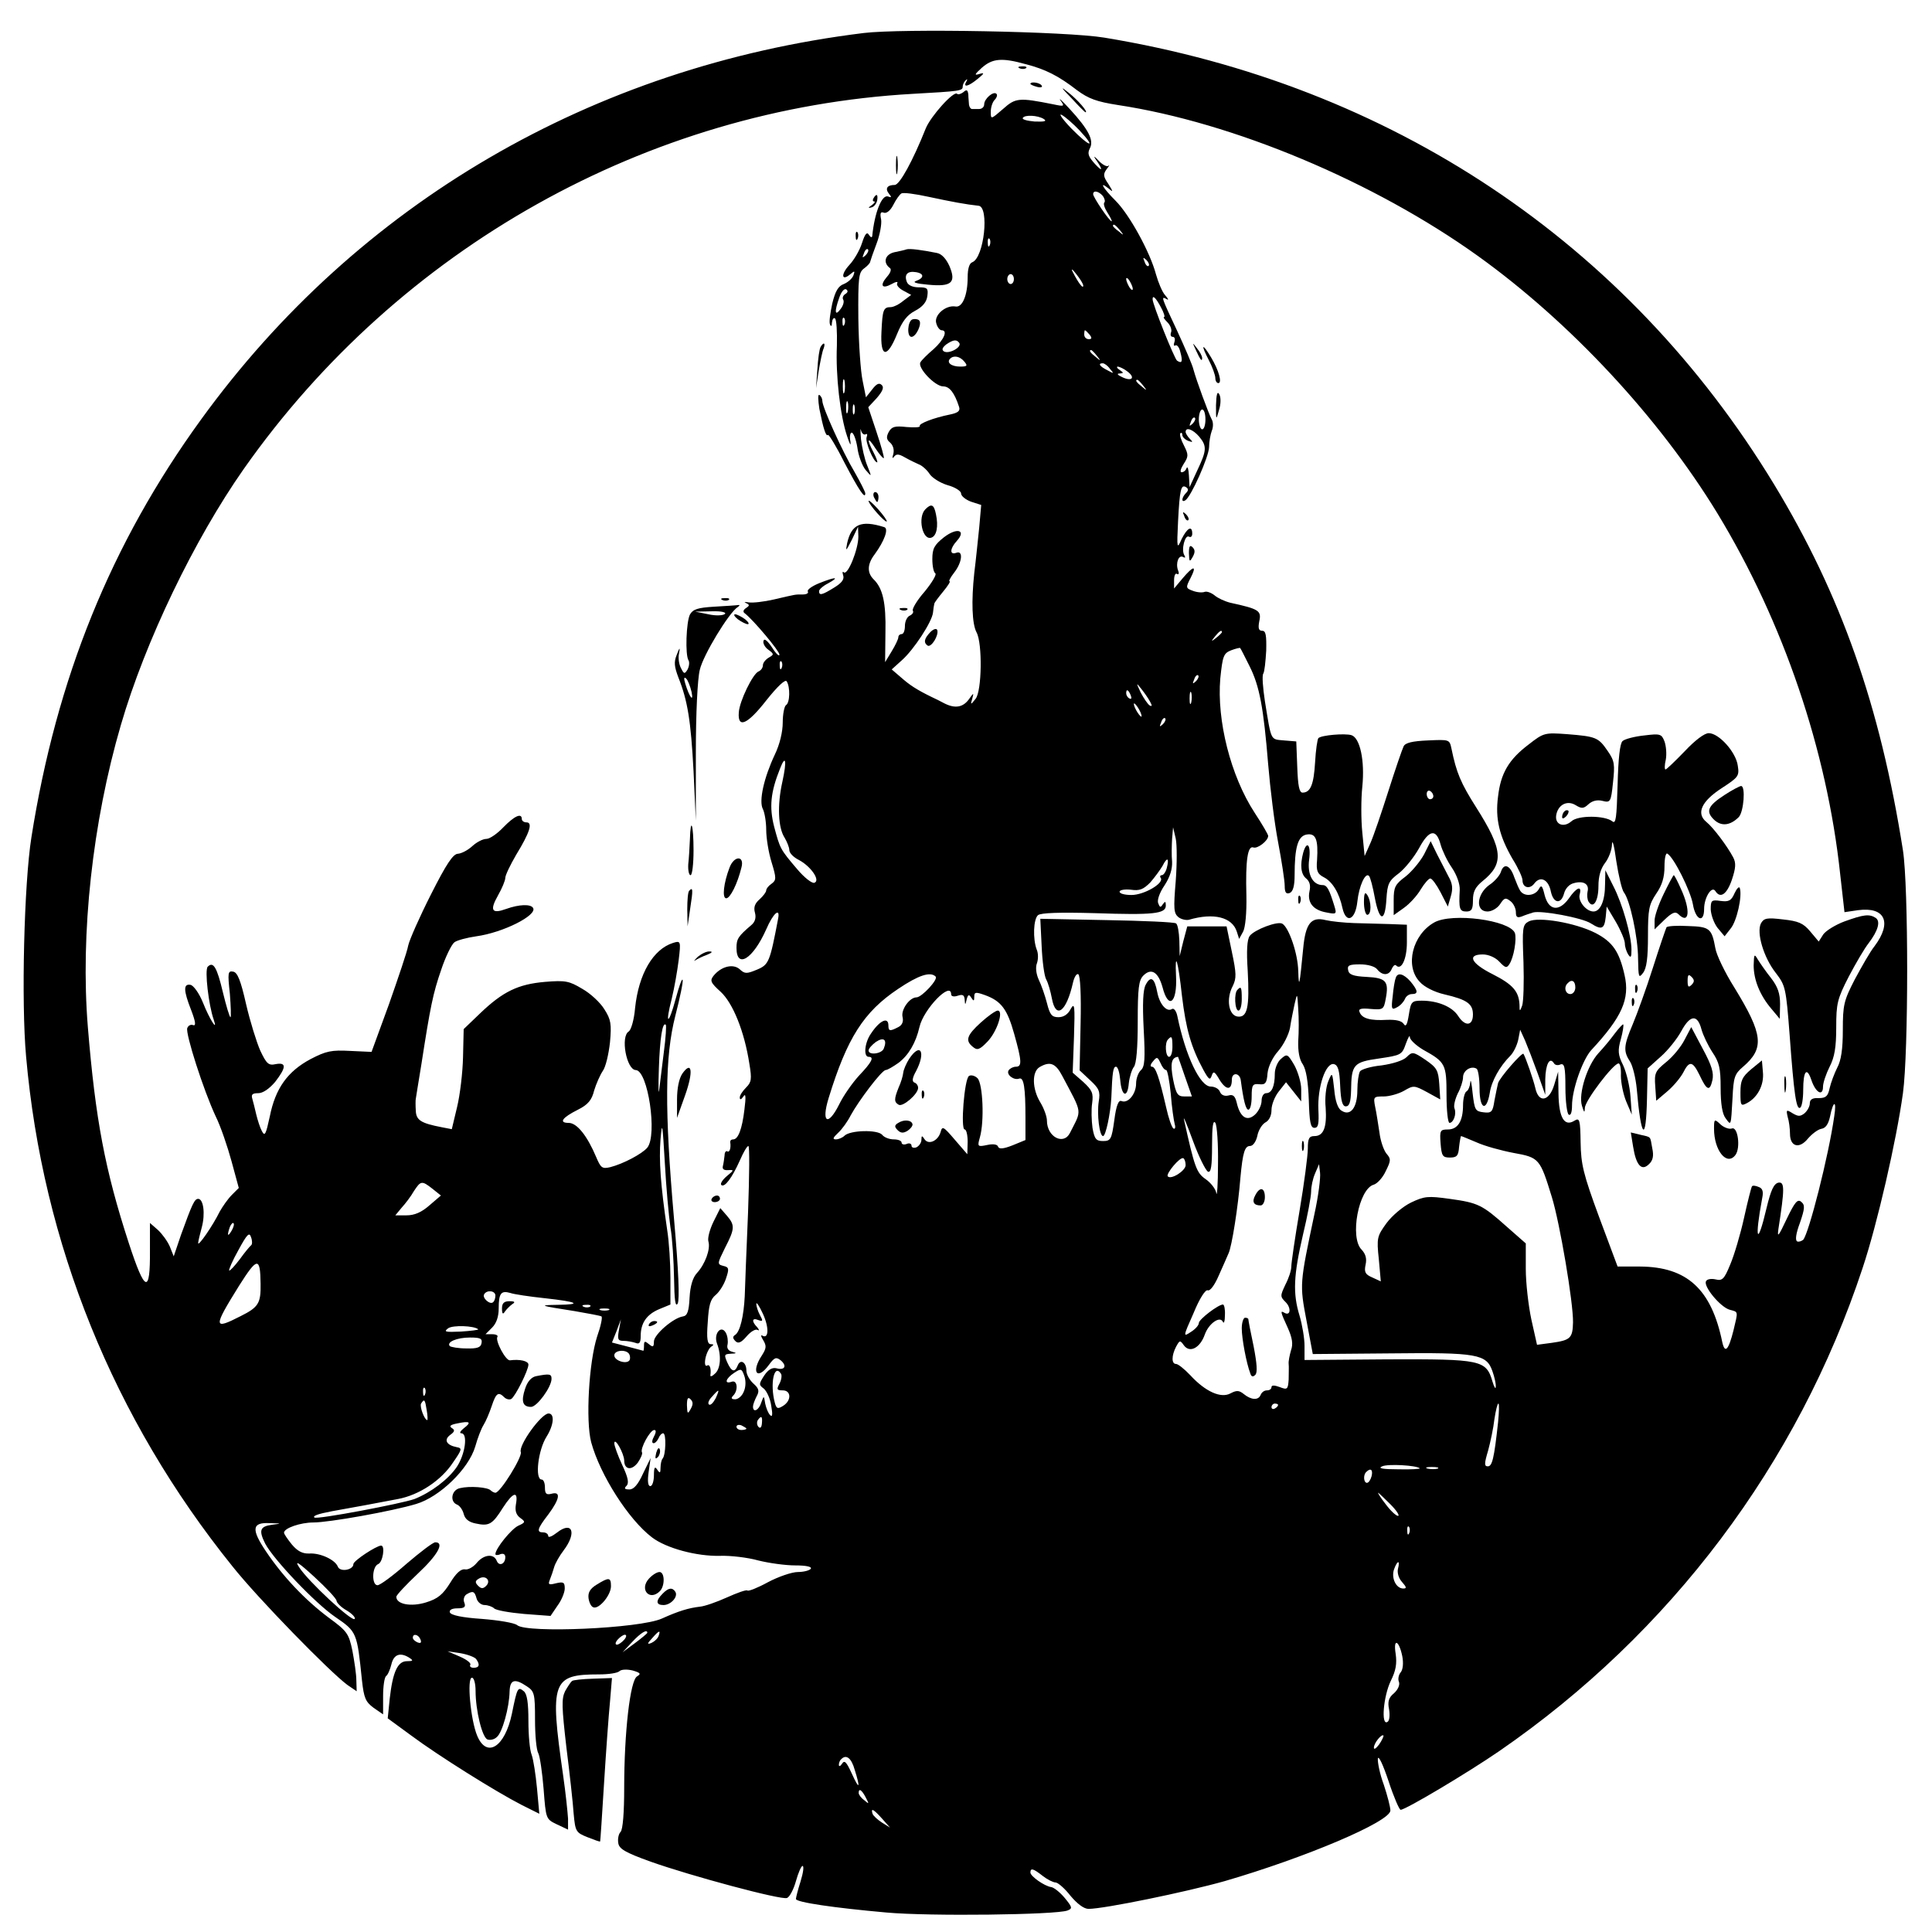 <?xml version="1.0" standalone="no"?>
<!DOCTYPE svg PUBLIC "-//W3C//DTD SVG 20010904//EN"
 "http://www.w3.org/TR/2001/REC-SVG-20010904/DTD/svg10.dtd">
<svg version="1.0" xmlns="http://www.w3.org/2000/svg"
 width="585pt" height="585pt" viewBox="0 0 585 585"
 preserveAspectRatio="xMidYMid meet">
<g transform="translate(0,585) scale(0.1,-0.1)"
fill="#000000" stroke="none">
<path d="M2615 5750 c-821 -101 -1532 -516 -2006 -1170 -273 -376 -438 -784
-514 -1266 -22 -139 -31 -498 -16 -663 50 -567 265 -1097 625 -1544 78 -98
294 -319 348 -359 l28 -19 -1 33 c0 18 -6 58 -12 90 -11 52 -16 59 -72 100
-72 54 -139 125 -190 201 -45 67 -42 88 12 85 37 -1 37 -1 6 -5 -36 -5 -40
-17 -20 -57 26 -49 152 -181 212 -222 66 -45 66 -47 81 -192 6 -54 11 -65 35
-83 l29 -20 0 55 c0 30 4 57 9 61 5 3 12 19 16 35 7 31 27 38 55 20 12 -8 11
-10 -8 -10 -28 0 -43 -33 -52 -114 l-6 -59 71 -52 c82 -61 256 -170 334 -210
l54 -27 -7 77 c-4 42 -11 87 -16 101 -6 14 -10 60 -10 103 0 55 -4 82 -14 90
-18 15 -20 11 -36 -68 -21 -101 -76 -136 -105 -67 -20 47 -32 176 -16 176 6 0
11 -17 11 -40 0 -59 20 -141 36 -147 8 -3 21 0 28 7 17 13 38 90 39 138 1 36
15 41 52 16 23 -15 25 -22 25 -101 0 -46 4 -92 10 -102 5 -10 12 -59 16 -108
7 -91 7 -91 40 -107 l34 -16 0 33 c-1 17 -7 77 -15 132 -41 285 -33 305 109
305 29 0 56 4 62 10 5 5 22 6 39 2 24 -7 27 -10 14 -18 -21 -12 -39 -170 -39
-337 0 -75 -4 -127 -11 -134 -6 -6 -9 -21 -7 -33 2 -18 20 -29 98 -57 121 -43
396 -117 413 -110 8 3 20 26 27 51 7 25 16 46 20 46 5 0 2 -21 -6 -47 -8 -25
-14 -49 -14 -53 0 -10 116 -27 274 -41 131 -12 514 -7 548 6 16 6 15 10 -8 38
-14 17 -33 32 -41 33 -21 3 -63 33 -63 44 0 15 9 12 37 -10 14 -11 32 -20 39
-20 7 0 28 -18 45 -40 21 -25 41 -40 55 -40 47 0 295 51 412 84 244 71 502
180 502 214 0 10 -9 45 -20 78 -12 32 -19 68 -18 79 2 11 16 -19 32 -67 16
-49 33 -88 37 -88 15 0 203 112 299 178 517 356 904 869 1100 1463 44 132 102
384 122 529 17 125 17 625 0 735 -69 438 -188 775 -390 1108 -445 733 -1160
1210 -2028 1353 -114 19 -613 28 -729 14z m490 -94 c61 -16 99 -35 156 -79 35
-26 60 -35 124 -45 350 -53 776 -232 1090 -457 280 -201 548 -489 725 -779
200 -329 332 -718 372 -1093 l13 -115 41 6 c82 11 104 -37 50 -109 -13 -16
-39 -62 -60 -101 -33 -64 -36 -77 -36 -153 0 -57 -5 -92 -17 -114 -9 -18 -19
-45 -23 -62 -5 -24 -11 -30 -33 -30 -19 1 -27 -4 -27 -16 0 -9 -7 -22 -16 -30
-13 -10 -19 -10 -36 0 -19 12 -20 11 -15 -11 4 -12 7 -36 7 -51 0 -39 28 -47
54 -15 12 14 30 28 41 30 13 2 21 14 26 36 10 51 21 52 13 2 -17 -120 -77
-355 -94 -374 -5 -4 -13 -7 -18 -5 -7 3 -4 24 8 56 15 44 16 54 4 64 -11 9
-19 0 -44 -52 -25 -53 -29 -58 -25 -30 19 122 19 143 0 140 -14 -3 -23 -23
-36 -77 -28 -119 -37 -98 -13 31 4 19 1 29 -11 33 -9 4 -18 5 -20 2 -2 -2 -13
-45 -24 -95 -11 -50 -30 -114 -42 -142 -18 -44 -24 -50 -44 -45 -13 3 -26 1
-29 -5 -10 -15 44 -80 72 -87 26 -7 25 -3 11 -62 -15 -60 -26 -72 -34 -36 -33
161 -107 228 -249 229 l-68 0 -56 150 c-48 130 -55 160 -56 226 -1 68 -3 75
-18 66 -31 -20 -48 8 -49 82 l-1 66 -12 -40 c-15 -50 -47 -56 -57 -10 -6 26
-29 92 -36 104 -4 6 -73 -73 -77 -89 -2 -8 -7 -32 -11 -53 -5 -34 -9 -38 -33
-35 -25 3 -27 7 -33 58 -3 30 -6 45 -7 33 -1 -12 -6 -25 -12 -28 -5 -3 -10
-22 -10 -41 0 -49 -16 -74 -46 -74 -23 0 -25 -3 -22 -42 3 -38 6 -43 28 -43
21 0 26 5 28 32 2 18 5 33 6 33 2 0 23 -9 47 -19 24 -11 75 -25 112 -32 78
-14 80 -17 116 -134 24 -78 65 -319 64 -379 -1 -48 -8 -54 -64 -62 l-45 -6
-17 76 c-9 42 -17 111 -17 154 l0 77 -58 51 c-74 66 -86 72 -173 84 -65 9 -76
8 -116 -11 -25 -12 -58 -40 -75 -63 -28 -39 -30 -44 -23 -109 l6 -67 -26 12
c-21 9 -25 16 -20 39 4 18 0 32 -12 45 -37 36 -9 185 37 197 10 3 27 21 36 41
16 32 16 37 2 53 -8 10 -18 38 -21 63 -4 25 -9 60 -13 78 -6 31 -5 32 26 32
17 0 45 8 61 17 29 17 31 17 70 -4 l40 -22 -3 47 c-3 41 -7 49 -42 73 -37 25
-40 25 -57 8 -10 -10 -41 -20 -76 -25 -32 -3 -61 -12 -65 -18 -4 -6 -8 -32 -8
-57 0 -53 -21 -80 -48 -62 -11 6 -19 29 -22 64 -6 53 -6 54 -18 25 -7 -16 -11
-52 -8 -80 4 -59 -6 -86 -34 -86 -16 0 -20 -7 -20 -38 0 -21 -11 -105 -25
-188 -14 -82 -25 -158 -25 -169 0 -12 -8 -36 -18 -55 -16 -34 -16 -36 1 -53
17 -17 15 -43 -4 -32 -13 8 -12 3 10 -45 14 -31 17 -50 10 -69 -4 -14 -8 -33
-7 -41 1 -8 0 -30 0 -47 -2 -30 -4 -32 -27 -23 -16 6 -25 6 -25 0 0 -6 -6 -10
-14 -10 -8 0 -16 -6 -19 -14 -7 -17 -29 -15 -51 3 -14 11 -21 12 -40 2 -29
-16 -76 5 -122 55 -18 19 -37 34 -43 34 -14 0 -14 25 0 52 11 20 12 21 24 4
18 -24 49 -7 63 33 12 34 47 58 55 38 3 -6 6 3 6 21 1 17 -2 32 -6 32 -14 0
-73 -45 -73 -56 0 -7 -11 -19 -24 -27 -24 -16 -24 -15 8 57 18 44 36 72 43 69
7 -3 21 16 33 44 12 26 25 57 30 68 10 21 29 141 36 230 7 75 13 95 29 95 9 0
18 13 22 30 3 17 14 35 24 41 12 6 19 21 19 38 0 16 10 41 22 56 l22 28 23
-29 23 -29 0 37 c0 20 -10 53 -21 73 -20 34 -22 35 -40 19 -11 -9 -19 -30 -19
-45 0 -38 -9 -59 -26 -59 -8 0 -14 -10 -14 -23 0 -13 -9 -32 -20 -42 -24 -22
-45 -8 -55 35 -5 21 -11 27 -25 23 -12 -3 -22 1 -26 11 -3 9 -16 16 -28 16
-32 0 -76 92 -101 213 -3 15 -10 25 -16 22 -16 -11 -38 14 -45 51 -8 43 -20
51 -35 22 -8 -15 -10 -56 -6 -134 5 -91 3 -114 -8 -124 -8 -7 -15 -25 -15 -41
0 -31 -24 -61 -44 -53 -9 4 -16 -12 -22 -58 -8 -58 -11 -63 -34 -63 -21 0 -26
6 -32 40 -3 22 -4 56 -1 75 4 30 0 39 -27 64 l-32 28 4 109 c3 93 2 105 -10
84 -8 -16 -21 -25 -37 -25 -20 0 -26 7 -35 43 -6 23 -17 55 -25 71 -8 18 -10
38 -5 50 4 12 4 30 -1 41 -12 32 -10 92 4 104 9 7 64 9 173 6 176 -6 214 -2
214 23 0 13 -2 14 -9 4 -7 -11 -9 -10 -14 3 -4 9 4 32 19 54 17 26 24 50 23
72 -2 19 -1 50 0 69 l3 35 8 -34 c4 -18 4 -76 0 -129 -7 -84 -6 -97 8 -109 9
-7 24 -10 32 -8 75 22 131 8 145 -36 l7 -22 12 22 c7 13 11 57 10 109 -3 108
4 152 21 146 12 -5 45 20 45 35 0 4 -18 35 -41 70 -73 112 -115 280 -104 407
7 68 10 76 33 85 13 5 26 8 27 7 2 -2 14 -26 28 -54 31 -61 43 -127 57 -299 6
-72 19 -178 30 -235 11 -58 20 -117 20 -132 0 -20 4 -26 15 -22 10 4 15 21 15
53 0 86 10 119 36 124 28 5 36 -14 32 -77 -3 -33 1 -42 20 -52 26 -13 47 -47
57 -94 11 -48 39 -36 45 20 5 47 24 89 35 78 4 -3 12 -34 18 -67 14 -73 31
-74 35 -3 3 46 7 55 38 78 19 15 46 49 61 76 30 56 52 60 65 11 5 -18 20 -50
34 -70 15 -22 25 -50 24 -68 -3 -56 -1 -65 20 -65 16 0 20 7 20 34 0 26 7 40
29 58 66 53 62 95 -19 223 -47 74 -60 105 -75 178 -6 28 -6 28 -72 25 -46 -2
-68 -7 -73 -18 -4 -8 -25 -69 -46 -135 -21 -66 -45 -137 -55 -159 l-17 -38 -7
71 c-4 39 -4 102 0 139 8 79 -7 148 -33 156 -20 6 -91 0 -100 -9 -3 -3 -8 -36
-10 -73 -4 -68 -14 -92 -38 -92 -10 0 -14 21 -16 78 l-3 77 -37 3 c-42 4 -38
-4 -58 119 -6 40 -9 77 -5 83 4 6 7 37 9 70 1 46 -1 60 -12 60 -11 0 -13 8 -9
29 7 32 -1 37 -88 56 -16 4 -38 14 -47 22 -10 8 -23 13 -30 11 -7 -3 -23 -2
-36 3 -22 8 -22 10 -7 39 20 39 9 38 -24 -1 l-26 -31 0 25 c0 14 4 23 9 19 5
-3 7 2 3 11 -8 22 2 49 16 40 6 -3 7 -1 3 6 -10 16 2 63 14 56 6 -3 10 1 10 9
0 26 -15 18 -32 -16 -14 -32 -15 -30 -11 52 5 98 9 114 24 105 8 -5 8 -10 0
-18 -13 -13 -15 -30 -2 -22 17 10 71 131 72 161 0 16 4 38 8 49 5 11 5 27 0
35 -10 19 -46 117 -55 150 -3 14 -26 67 -50 119 -49 104 -49 105 -31 95 6 -4
5 1 -5 12 -9 10 -21 39 -28 64 -18 67 -80 180 -122 222 -39 39 -52 62 -21 37
14 -12 14 -10 -1 14 -16 23 -16 30 -5 45 7 9 10 14 5 10 -4 -4 -18 3 -30 16
-11 12 -16 15 -10 6 24 -34 24 -43 0 -17 -21 23 -24 32 -16 48 13 24 -4 57
-61 119 -23 25 -35 36 -28 26 13 -18 12 -19 -21 -12 -105 21 -115 20 -153 -14
-37 -32 -37 -32 -37 -8 0 13 5 29 12 36 6 6 9 15 5 18 -9 9 -37 -15 -37 -32 0
-8 -7 -14 -15 -14 -8 0 -18 0 -22 0 -4 0 -8 6 -9 13 0 6 -2 20 -2 31 -2 14 -5
16 -15 7 -8 -6 -16 -8 -19 -5 -10 10 -80 -68 -95 -105 -39 -98 -79 -171 -94
-171 -23 0 -30 -11 -17 -27 8 -10 8 -12 -3 -8 -19 7 -41 -49 -48 -120 -1 -5
-5 -4 -10 4 -6 10 -12 3 -21 -25 -7 -22 -24 -51 -38 -66 -27 -29 -24 -51 3
-28 13 11 14 10 9 -4 -4 -10 -17 -21 -29 -26 -17 -6 -26 -22 -35 -59 -6 -28
-10 -56 -7 -63 3 -8 6 -6 6 5 1 10 5 16 9 13 5 -3 7 -40 6 -83 -4 -90 10 -212
31 -274 8 -24 12 -32 10 -16 -3 15 -1 27 4 27 5 0 13 -20 17 -45 3 -25 15 -56
25 -68 19 -22 19 -22 5 13 -8 19 -16 55 -19 80 -2 25 -2 37 0 27 2 -9 9 -15
14 -12 5 3 6 -1 3 -9 -5 -13 21 -76 32 -76 2 0 -2 13 -11 30 -22 42 -18 50 6
12 12 -18 23 -31 25 -29 2 1 -8 37 -22 79 l-25 75 26 28 c18 21 22 32 15 39
-8 8 -16 4 -29 -13 l-19 -24 -10 50 c-6 27 -12 112 -13 188 -1 125 1 140 17
152 11 8 19 17 19 21 1 4 9 28 19 54 10 26 16 59 14 73 -4 19 -2 25 8 21 8 -3
20 6 29 24 8 16 19 31 24 34 5 4 42 -1 83 -10 70 -15 113 -23 151 -27 33 -3
17 -157 -19 -171 -9 -3 -14 -20 -14 -45 0 -55 -16 -93 -37 -89 -30 5 -66 -27
-58 -51 3 -12 11 -21 16 -21 20 0 7 -29 -24 -57 -19 -16 -37 -34 -40 -40 -10
-16 44 -73 69 -73 19 0 34 -19 48 -62 4 -12 -3 -18 -27 -23 -50 -10 -96 -28
-92 -35 2 -4 -15 -5 -40 -3 -36 4 -45 1 -54 -15 -8 -15 -7 -23 4 -32 9 -8 13
-21 10 -34 -4 -13 -3 -16 2 -9 7 9 14 9 33 -2 14 -8 33 -17 42 -21 9 -3 24
-16 32 -28 7 -12 32 -28 55 -35 23 -6 41 -18 41 -25 0 -8 14 -19 30 -25 l31
-10 -6 -68 c-4 -37 -10 -99 -15 -138 -9 -85 -7 -154 7 -180 18 -33 16 -178 -3
-201 -15 -19 -16 -19 -10 1 5 18 4 18 -10 -2 -18 -25 -42 -29 -74 -13 -11 6
-29 15 -40 20 -45 22 -66 36 -92 59 l-28 24 31 28 c36 32 91 116 94 144 1 11
3 23 4 27 0 3 13 20 27 37 14 17 23 31 19 31 -3 0 3 12 14 26 25 32 28 69 6
60 -20 -7 -19 13 2 36 30 33 1 42 -39 11 -29 -23 -35 -34 -35 -66 0 -21 4 -40
9 -43 5 -3 -10 -28 -32 -55 -23 -26 -39 -53 -36 -58 3 -5 -1 -11 -9 -15 -8 -3
-15 -17 -15 -31 0 -14 -4 -25 -10 -25 -5 0 -10 -4 -10 -10 0 -5 -9 -24 -20
-42 l-20 -33 1 90 c2 90 -8 134 -36 161 -20 20 -19 46 3 75 30 41 44 79 29 83
-70 22 -99 9 -112 -49 -5 -26 -4 -25 14 10 l19 40 1 -30 c0 -38 -32 -118 -44
-108 -4 4 -5 0 -2 -9 4 -12 -4 -23 -27 -37 -37 -23 -46 -25 -46 -11 0 5 12 16
28 24 36 20 22 20 -28 0 -22 -9 -37 -20 -34 -25 3 -5 -4 -9 -15 -9 -25 0 -18
1 -87 -15 -30 -7 -65 -11 -77 -9 -12 2 -16 1 -8 -2 11 -5 11 -8 0 -15 -9 -6
-10 -12 -4 -16 26 -20 105 -114 105 -125 0 -7 -10 2 -22 21 -14 21 -24 29 -26
21 -3 -7 4 -20 14 -27 18 -13 18 -15 2 -24 -10 -6 -18 -16 -18 -23 0 -8 -6
-16 -13 -19 -17 -6 -58 -90 -60 -124 -4 -50 26 -37 83 36 35 44 58 65 62 58
11 -17 10 -65 -2 -72 -5 -3 -10 -27 -10 -53 0 -28 -9 -66 -24 -97 -33 -70 -49
-141 -36 -165 5 -10 10 -38 10 -63 0 -24 7 -68 16 -97 15 -49 15 -55 0 -66 -9
-6 -16 -15 -16 -20 0 -5 -9 -17 -20 -27 -14 -12 -19 -24 -14 -41 4 -15 0 -28
-11 -37 -40 -34 -45 -42 -45 -69 0 -65 50 -34 90 56 21 49 43 68 36 32 -25
-131 -28 -139 -64 -154 -31 -13 -37 -13 -52 1 -20 18 -56 9 -79 -19 -12 -15
-10 -21 21 -49 37 -34 72 -120 87 -218 8 -47 6 -56 -10 -72 -10 -10 -19 -23
-19 -30 0 -8 4 -7 11 3 7 11 8 -1 3 -40 -7 -59 -19 -90 -34 -90 -6 0 -9 -3 -9
-8 3 -18 -2 -33 -9 -28 -4 2 -8 -3 -8 -12 -1 -9 -3 -24 -5 -32 -3 -10 3 -14
16 -13 18 1 18 0 -4 -18 -13 -11 -21 -23 -17 -27 10 -9 33 22 57 76 10 23 21
42 25 42 4 0 3 -91 -1 -202 -5 -112 -9 -225 -10 -253 -3 -60 -14 -107 -29
-117 -8 -5 -8 -10 1 -19 8 -8 17 -5 34 15 12 14 27 23 33 19 6 -3 5 0 -1 8
-18 18 -16 30 3 22 14 -5 15 -3 5 15 -6 11 -11 27 -11 34 0 7 9 -6 20 -30 19
-41 18 -78 -2 -66 -5 3 -4 -3 3 -14 10 -17 10 -24 -4 -46 -34 -51 -14 -77 21
-29 17 23 22 25 36 14 20 -17 12 -31 -13 -24 -13 3 -25 -4 -37 -22 -16 -25
-17 -28 -2 -39 9 -7 20 -30 23 -51 5 -28 4 -37 -3 -30 -6 6 -12 21 -15 35 -4
25 -4 25 -12 3 -7 -23 -25 -32 -25 -12 0 6 5 19 11 31 9 16 7 24 -10 39 -12
11 -21 28 -21 39 0 25 -18 36 -26 16 -9 -23 -19 -20 -32 9 -10 23 -9 25 11 26
18 1 19 2 4 6 -12 3 -17 11 -14 22 2 10 0 26 -5 35 -14 26 -38 -2 -27 -32 14
-36 11 -78 -7 -92 -8 -8 -14 -9 -13 -4 3 20 -2 35 -10 29 -6 -3 -8 6 -5 22 3
15 11 31 17 35 9 6 9 8 -1 8 -10 0 -13 16 -9 66 3 52 8 70 24 83 11 9 25 31
31 49 10 30 10 35 -8 39 -19 5 -18 7 5 54 30 58 31 69 6 98 l-20 23 -21 -42
c-11 -23 -18 -49 -15 -59 7 -23 -10 -69 -35 -96 -12 -13 -20 -38 -22 -74 -2
-42 -7 -55 -20 -57 -29 -4 -88 -55 -88 -76 0 -17 -3 -18 -15 -8 -12 10 -15 10
-15 -4 0 -9 -1 -16 -2 -16 -2 1 -24 6 -49 13 l-46 12 14 35 13 35 -6 -33 c-5
-27 -3 -32 14 -32 11 0 27 -3 36 -6 12 -5 16 0 16 21 0 39 18 65 56 81 l34 14
0 80 c0 44 -4 110 -10 147 -20 137 -25 209 -20 273 5 57 6 49 13 -70 4 -74 12
-162 17 -196 6 -34 10 -103 11 -155 1 -66 4 -88 11 -76 6 12 3 96 -11 255 -29
332 -28 492 4 617 14 54 24 103 22 108 -2 6 -11 -20 -21 -57 -22 -82 -33 -81
-12 0 8 33 17 85 21 117 7 58 6 59 -17 52 -60 -19 -104 -93 -115 -197 -3 -36
-12 -66 -19 -71 -26 -15 -7 -116 21 -117 37 -1 66 -197 35 -235 -16 -19 -73
-49 -112 -59 -25 -6 -29 -2 -43 31 -27 64 -58 103 -83 103 -31 0 -20 16 28 40
30 15 42 29 49 58 6 20 18 47 26 59 9 12 18 51 22 87 5 55 3 69 -17 100 -12
20 -42 48 -67 62 -40 24 -51 26 -113 21 -81 -7 -127 -29 -196 -95 l-50 -48 -2
-85 c-1 -46 -9 -114 -18 -151 l-16 -67 -31 6 c-62 12 -77 21 -78 50 -1 16 -1
32 0 36 1 5 8 52 17 105 27 174 35 214 60 286 13 39 31 76 40 83 8 6 38 14 66
18 81 11 186 64 172 86 -7 12 -42 11 -81 -3 -44 -16 -51 -5 -25 41 12 21 22
45 22 53 0 8 15 39 33 70 41 67 51 98 31 98 -8 0 -14 5 -14 10 0 20 -23 9 -56
-25 -18 -19 -41 -35 -51 -35 -11 0 -30 -10 -43 -22 -13 -12 -32 -22 -43 -23
-15 0 -35 -30 -82 -123 -34 -67 -65 -137 -69 -155 -3 -18 -30 -97 -58 -177
l-53 -145 -65 3 c-56 3 -72 0 -120 -25 -69 -37 -106 -88 -123 -173 -12 -55
-15 -62 -24 -45 -6 11 -13 34 -17 50 -4 17 -9 38 -12 48 -4 13 0 17 18 17 14
0 33 13 51 34 34 44 35 60 2 54 -22 -5 -28 1 -47 41 -11 25 -31 89 -43 141
-16 71 -26 96 -39 98 -16 3 -17 -3 -10 -67 3 -39 4 -71 2 -71 -3 0 -13 34 -23
75 -18 76 -29 95 -46 78 -10 -10 3 -118 18 -160 14 -41 -13 2 -32 50 -12 30
-29 53 -38 55 -22 4 -22 -16 2 -77 13 -34 15 -48 6 -45 -7 3 -15 -1 -18 -9 -6
-16 49 -188 86 -267 15 -30 36 -92 48 -136 l22 -81 -21 -21 c-12 -12 -28 -35
-37 -51 -21 -43 -65 -106 -65 -95 0 5 5 26 11 48 11 41 5 86 -11 86 -11 0 -18
-15 -52 -109 l-22 -65 -12 30 c-7 16 -23 38 -36 50 l-24 21 0 -83 c1 -134 -15
-128 -64 22 -72 221 -101 374 -124 654 -23 282 14 621 100 915 74 254 222 561
372 775 470 669 1223 1091 2027 1136 143 8 150 9 150 22 0 6 4 14 9 19 5 5 6
3 2 -4 -11 -19 6 -15 34 8 21 17 22 20 5 15 -16 -5 -14 -1 8 19 32 28 60 31
132 11z m164 -201 c52 -56 31 -51 -25 6 -27 28 -40 47 -29 41 11 -6 35 -27 54
-47z m-109 35 c11 -7 4 -9 -27 -8 -22 2 -39 6 -36 11 6 10 45 8 63 -3z m179
-233 c6 -8 8 -17 5 -20 -4 -4 1 -18 10 -32 9 -14 14 -25 12 -25 -7 0 -56 73
-56 82 0 13 17 9 29 -5z m52 -104 c13 -16 12 -17 -3 -4 -10 7 -18 15 -18 17 0
8 8 3 21 -13z m-394 -45 c-3 -8 -6 -5 -6 6 -1 11 2 17 5 13 3 -3 4 -12 1 -19z
m-376 -31 c-10 -9 -11 -8 -5 6 3 10 9 15 12 12 3 -3 0 -11 -7 -18z m857 -32
c-3 -3 -9 2 -12 12 -6 14 -5 15 5 6 7 -7 10 -15 7 -18z m-198 -60 c0 -11 -14
7 -31 40 -7 13 -3 12 10 -5 11 -14 21 -29 21 -35z m-210 20 c0 -8 -4 -15 -10
-15 -5 0 -10 7 -10 15 0 8 5 15 10 15 6 0 10 -7 10 -15z m360 -30 c0 -5 -5 -3
-10 5 -5 8 -10 20 -10 25 0 6 5 3 10 -5 5 -8 10 -19 10 -25z m-870 -15 c-7 -4
-10 -12 -7 -17 4 -6 0 -19 -8 -29 -17 -23 -19 -8 -4 34 6 18 15 29 21 26 6 -4
6 -9 -2 -14z m955 -40 c9 -16 13 -30 10 -30 -4 0 1 -7 10 -16 9 -9 14 -23 11
-30 -3 -8 -1 -14 5 -14 6 0 8 -7 5 -16 -3 -8 -2 -13 3 -10 5 3 12 -6 15 -20 8
-29 5 -36 -10 -26 -8 6 -74 170 -74 186 0 14 10 4 25 -24z m-958 -52 c-3 -8
-6 -5 -6 6 -1 11 2 17 5 13 3 -3 4 -12 1 -19z m742 -31 c8 -10 7 -14 -2 -14
-8 0 -14 6 -14 14 0 7 1 13 2 13 2 0 8 -6 14 -13z m-394 -26 c7 -13 -32 -34
-47 -25 -7 5 -5 11 7 21 22 15 32 16 40 4z m416 -38 c13 -16 12 -17 -3 -4 -17
13 -22 21 -14 21 2 0 10 -8 17 -17z m-401 -18 c11 -13 8 -15 -13 -15 -26 0
-42 12 -30 24 11 11 30 7 43 -9z m441 -22 c13 -15 12 -15 -8 -4 -24 12 -29 21
-14 21 5 0 15 -7 22 -17z m53 -8 c25 -19 13 -31 -16 -17 -15 7 -17 11 -8 11
13 1 13 2 0 11 -8 5 -10 10 -5 10 6 -1 19 -7 29 -15z m-857 -62 c-3 -10 -5 -2
-5 17 0 19 2 27 5 18 2 -10 2 -26 0 -35z m904 20 c13 -16 12 -17 -3 -4 -17 13
-22 21 -14 21 2 0 10 -8 17 -17z m-894 -80 c-3 -10 -5 -4 -5 12 0 17 2 24 5
18 2 -7 2 -21 0 -30z m20 -5 c-3 -7 -5 -2 -5 12 0 14 2 19 5 13 2 -7 2 -19 0
-25z m1063 -18 c0 -16 -4 -30 -10 -30 -5 0 -10 14 -10 30 0 17 5 30 10 30 6 0
10 -13 10 -30z m-39 -13 c-10 -9 -11 -8 -5 6 3 10 9 15 12 12 3 -3 0 -11 -7
-18z m20 -39 c24 -29 23 -42 -6 -103 l-23 -50 -2 35 c-1 19 -4 29 -7 23 -2 -7
-9 -13 -15 -13 -6 0 -3 11 6 25 15 23 15 28 1 56 -9 17 -14 33 -11 37 3 3 6 1
6 -5 0 -6 8 -14 18 -18 14 -5 15 -4 5 6 -7 7 -13 17 -13 21 0 16 22 8 41 -14z
m69 -592 c0 -2 -8 -10 -17 -17 -16 -13 -17 -12 -4 4 13 16 21 21 21 13z
m-1333 -108 c-3 -8 -6 -5 -6 6 -1 11 2 17 5 13 3 -3 4 -12 1 -19z m1254 -41
c-10 -9 -11 -8 -5 6 3 10 9 15 12 12 3 -3 0 -11 -7 -18z m-139 -61 c7 -13 7
-16 -1 -12 -6 4 -18 22 -27 39 -14 30 -14 31 1 12 9 -11 21 -28 27 -39z m-58
18 c3 -8 2 -12 -4 -9 -6 3 -10 10 -10 16 0 14 7 11 14 -7z m183 -21 c-3 -10
-5 -4 -5 12 0 17 2 24 5 18 2 -7 2 -21 0 -30z m-157 -23 c6 -11 8 -20 6 -20
-3 0 -10 9 -16 20 -6 11 -8 20 -6 20 3 0 10 -9 16 -20z m71 -43 c-10 -9 -11
-8 -5 6 3 10 9 15 12 12 3 -3 0 -11 -7 -18z m-1152 -174 c-16 -71 -13 -140 7
-170 7 -12 14 -29 14 -37 0 -9 13 -22 29 -30 36 -19 66 -62 47 -69 -7 -3 -31
16 -52 41 -52 61 -52 62 -70 129 -15 59 -11 104 18 176 17 44 21 24 7 -40z
m1971 -44 c0 -5 -4 -9 -10 -9 -5 0 -10 7 -10 16 0 8 5 12 10 9 6 -3 10 -10 10
-16z m-807 -217 c-3 -12 -10 -22 -15 -22 -5 0 -7 -4 -3 -9 9 -16 -51 -51 -89
-51 -20 0 -36 4 -36 10 0 5 15 8 34 6 27 -4 38 1 59 22 13 15 30 38 37 50 14
28 21 25 13 -6z m-700 -329 c9 -8 -42 -63 -58 -63 -21 0 -48 -38 -42 -60 3
-13 -1 -24 -13 -30 -25 -13 -30 -13 -30 5 0 27 -26 16 -53 -25 -19 -27 -23
-70 -7 -70 18 0 10 -16 -29 -57 -21 -23 -48 -62 -60 -87 -34 -68 -55 -56 -32
19 56 182 106 261 211 331 61 41 97 53 113 37z m47 -54 c0 -6 9 -8 20 -4 15 5
20 2 21 -12 1 -17 2 -17 6 1 4 15 7 16 14 5 7 -11 9 -11 9 3 0 14 4 15 32 5
50 -18 68 -43 89 -118 23 -82 24 -99 5 -99 -8 0 -18 -5 -22 -11 -8 -13 16 -31
32 -25 14 5 19 -27 19 -118 l0 -68 -39 -16 c-28 -11 -41 -12 -44 -4 -2 7 -15
9 -33 5 -29 -6 -30 -5 -22 23 14 49 9 162 -7 179 -8 8 -20 11 -26 7 -14 -9
-26 -162 -13 -162 5 0 9 -17 9 -37 l-1 -38 -38 44 c-35 41 -38 42 -43 23 -8
-27 -37 -40 -49 -21 -7 11 -9 11 -9 -2 0 -9 -7 -19 -15 -23 -8 -3 -15 -1 -15
5 0 6 -7 9 -15 5 -8 -3 -15 -1 -15 4 0 6 -11 10 -24 10 -13 0 -29 6 -35 14
-14 16 -97 14 -114 -3 -6 -6 -18 -11 -26 -11 -11 0 -9 5 7 20 12 11 29 35 38
53 24 44 94 137 106 137 5 0 22 10 39 22 30 23 52 60 63 108 12 54 96 141 96
99z m-870 -175 c-5 -43 -12 -95 -14 -114 -2 -19 -3 10 -1 65 3 91 11 142 21
132 2 -2 0 -39 -6 -83z m666 11 c-6 -16 -46 -21 -46 -6 0 6 10 17 22 26 24 16
35 7 24 -20z m874 5 c0 -16 -4 -30 -10 -30 -11 0 -14 43 -3 53 11 12 13 8 13
-23z m-19 -70 c4 0 10 -33 14 -72 3 -40 9 -81 12 -92 3 -10 1 -16 -4 -13 -5 3
-15 32 -22 64 -21 91 -32 123 -43 123 -6 0 -5 7 3 16 12 15 14 14 23 -5 5 -12
12 -21 17 -21z m57 -20 l21 -60 -23 0 c-20 0 -25 7 -34 52 -9 48 -5 66 15 68
0 0 10 -27 21 -60z m-372 3 c63 -119 60 -101 24 -173 -19 -39 -70 -13 -70 37
0 12 -9 37 -20 55 -25 41 -26 93 -2 107 31 18 48 12 68 -26z m442 -291 c9 -3
12 18 12 80 0 57 3 78 10 68 5 -8 9 -64 8 -125 0 -60 -3 -100 -5 -88 -2 13
-17 32 -33 43 -27 19 -33 35 -65 180 -3 14 9 -15 27 -64 18 -49 39 -91 46 -94z
m-68 20 c0 -17 -44 -45 -54 -34 -7 7 37 60 47 55 4 -2 7 -12 7 -21z m390 -148
c-45 -213 -45 -212 -24 -323 l19 -101 235 2 c263 3 291 -2 309 -54 6 -17 11
-38 10 -47 0 -9 -5 -1 -10 16 -19 65 -34 68 -316 67 l-253 -2 0 43 c0 23 -7
64 -15 91 -21 68 -18 123 10 244 14 58 25 117 25 132 0 15 5 39 12 55 l12 28
3 -26 c2 -14 -5 -71 -17 -125z m-2670 76 l25 -20 -35 -30 c-24 -21 -45 -30
-69 -30 l-34 0 19 23 c11 12 28 34 37 50 21 32 24 33 57 7z m-609 -127 c-12
-20 -14 -14 -5 12 4 9 9 14 11 11 3 -2 0 -13 -6 -23z m60 -43 c-4 -3 -20 -22
-35 -43 -16 -21 -30 -36 -32 -34 -2 2 10 30 28 62 26 48 33 55 38 39 4 -10 4
-21 1 -24z m28 -117 c1 -59 -6 -71 -60 -98 -84 -43 -84 -35 -5 92 55 87 64 88
65 6z m711 -36 c0 -8 -3 -17 -7 -20 -9 -9 -34 13 -27 24 8 14 34 11 34 -4z
m150 -8 c100 -11 114 -19 39 -20 -59 -1 -58 -2 51 -19 41 -7 78 -14 81 -16 4
-2 -2 -30 -13 -61 -25 -78 -35 -255 -18 -320 27 -99 113 -234 184 -288 43 -33
136 -58 207 -56 31 1 83 -5 115 -14 32 -8 82 -15 112 -15 33 0 51 -4 47 -10
-3 -5 -21 -10 -39 -10 -18 0 -59 -14 -91 -31 -31 -17 -59 -28 -62 -25 -3 3
-31 -7 -62 -21 -31 -14 -68 -27 -82 -28 -34 -4 -64 -13 -115 -36 -67 -30 -408
-45 -438 -20 -8 7 -56 15 -107 19 -59 4 -94 11 -97 20 -2 7 6 12 23 12 21 0
26 4 21 17 -4 9 -1 20 6 25 20 12 25 10 31 -12 3 -11 14 -20 24 -20 10 0 24
-5 29 -10 6 -6 46 -13 91 -17 l80 -6 21 31 c12 16 22 40 22 52 0 19 -4 21 -26
16 -23 -6 -25 -4 -19 11 4 10 10 27 13 38 3 11 16 34 29 51 40 53 26 90 -21
53 -14 -11 -26 -16 -26 -10 0 6 -7 11 -15 11 -21 0 -19 10 15 54 35 47 39 71
10 63 -16 -4 -20 0 -20 19 0 13 -4 24 -10 24 -21 0 -11 89 15 130 22 35 25 70
6 70 -22 0 -92 -97 -84 -117 5 -14 -62 -123 -77 -123 -3 0 -10 3 -14 7 -9 10
-64 14 -93 7 -26 -5 -32 -41 -9 -50 8 -3 17 -16 20 -28 4 -16 16 -25 36 -29
41 -9 51 -3 83 48 31 48 47 52 39 9 -3 -19 1 -31 13 -40 17 -12 16 -14 -6 -24
-21 -10 -69 -69 -69 -86 0 -3 7 -4 15 0 9 3 15 0 15 -9 0 -21 -19 -29 -26 -11
-9 23 -40 19 -61 -7 -10 -12 -26 -21 -35 -19 -12 2 -27 -11 -45 -41 -22 -35
-37 -48 -73 -59 -45 -14 -90 -6 -90 17 0 5 29 36 65 70 60 56 82 95 53 95 -7
0 -46 -30 -87 -65 -41 -36 -80 -65 -88 -65 -18 0 -17 56 2 64 14 5 22 56 9 56
-14 0 -84 -46 -84 -56 0 -18 -40 -25 -47 -8 -8 21 -53 42 -86 40 -21 -1 -36 7
-53 27 -13 16 -24 32 -24 36 0 14 50 31 89 31 47 0 238 34 311 56 71 21 159
106 179 174 7 25 18 54 25 65 7 11 18 37 25 58 13 39 20 44 38 26 6 -6 16 -8
21 -5 12 7 52 87 52 104 0 11 -26 17 -56 13 -13 -1 -45 59 -38 71 3 4 -4 8
-15 8 l-21 0 20 20 c13 13 20 33 20 58 0 46 7 55 35 47 11 -4 58 -11 105 -16z
m137 -25 c-3 -3 -12 -4 -19 -1 -8 3 -5 6 6 6 11 1 17 -2 13 -5z m56 -11 c-7
-2 -19 -2 -25 0 -7 3 -2 5 12 5 14 0 19 -2 13 -5z m-395 -58 c2 -2 -22 -5 -53
-7 -46 -2 -53 -1 -38 10 14 10 78 8 91 -3z m10 -42 c-2 -13 -13 -17 -46 -16
-24 0 -46 4 -50 7 -11 12 21 26 61 26 31 0 38 -3 35 -17z m447 -33 c3 -5 4
-14 1 -19 -9 -13 -46 -1 -46 15 0 16 36 19 45 4z m347 -114 c-5 -13 -17 -23
-26 -23 -12 0 -13 4 -6 11 16 16 13 49 -5 42 -23 -8 -18 10 8 27 21 14 23 13
31 -10 5 -15 4 -34 -2 -47z m113 54 c3 -5 1 -19 -5 -30 -9 -17 -8 -20 10 -20
26 0 27 -31 1 -47 -16 -10 -20 -9 -25 10 -15 57 -2 120 19 87z m-1078 -62 c-3
-8 -6 -5 -6 6 -1 11 2 17 5 13 3 -3 4 -12 1 -19z m880 -12 c-7 -13 -15 -22
-20 -19 -5 3 -1 14 9 24 22 25 24 24 11 -5z m-76 -33 c-9 -16 -10 -14 -11 12
0 21 3 26 11 18 8 -8 8 -16 0 -30z m-799 -3 c3 -16 3 -30 2 -30 -9 0 -24 42
-19 50 10 16 12 12 17 -20z m2578 16 c0 -3 -4 -8 -10 -11 -5 -3 -10 -1 -10 4
0 6 5 11 10 11 6 0 10 -2 10 -4z m666 -53 c-12 -111 -18 -133 -31 -133 -11 0
-11 8 1 48 7 26 16 68 19 95 4 26 9 47 12 47 3 0 2 -26 -1 -57z m-2229 -3 c-1
-12 -5 -16 -10 -11 -5 5 -6 14 -3 20 11 16 15 13 13 -9z m-903 -15 c-10 -8
-14 -15 -7 -15 20 0 12 -63 -14 -102 -26 -38 -78 -77 -128 -97 -39 -14 -297
-63 -303 -56 -6 5 11 11 53 19 52 9 148 27 200 37 64 12 131 56 167 111 27 39
28 43 11 46 -31 6 -40 22 -20 37 14 10 15 15 5 21 -9 6 -4 10 17 14 38 8 44 4
19 -15z m856 -1 c0 -2 -7 -4 -15 -4 -8 0 -15 4 -15 10 0 5 7 7 15 4 8 -4 15
-8 15 -10z m-280 -24 c-6 -11 -7 -20 -1 -20 5 0 11 7 15 15 3 8 9 15 14 15 10
0 8 -67 -2 -77 -3 -3 -6 -16 -6 -27 0 -17 -2 -18 -10 -6 -7 11 -10 7 -10 -17
0 -18 -5 -33 -11 -33 -7 0 -9 15 -5 43 l6 42 -23 -47 c-15 -33 -28 -48 -41
-48 -15 0 -17 3 -9 11 8 8 5 25 -13 63 -13 28 -24 58 -24 66 1 20 29 -30 30
-52 0 -28 22 -32 41 -7 9 13 15 27 13 31 -7 10 24 68 37 68 6 0 6 -7 -1 -20z
m2319 -96 c2 -2 -27 -4 -65 -3 -48 0 -63 3 -49 9 18 8 104 3 114 -6z m54 -1
c-7 -2 -21 -2 -30 0 -10 3 -4 5 12 5 17 0 24 -2 18 -5z m-200 -23 c-3 -11 -9
-20 -14 -20 -10 0 -12 24 -2 33 13 13 21 7 16 -13z m57 -85 c19 -19 29 -35 23
-35 -6 0 -23 16 -37 35 -15 19 -25 35 -23 35 1 0 18 -16 37 -35z m57 -87 c-3
-8 -6 -5 -6 6 -1 11 2 17 5 13 3 -3 4 -12 1 -19z m-3248 -205 c0 -6 14 -20 30
-29 17 -10 28 -22 25 -26 -7 -11 -142 115 -168 156 -15 23 -3 16 46 -29 36
-33 66 -65 67 -72z m3214 97 c-3 -12 2 -29 12 -40 14 -16 15 -20 4 -20 -22 0
-37 32 -28 58 10 28 19 29 12 2z m-2761 -52 c-9 -9 -15 -9 -24 0 -10 10 -10
15 2 22 20 12 38 -6 22 -22z m488 -142 c0 -2 -17 -16 -37 -31 l-38 -28 29 31
c26 28 46 40 46 28z m34 -10 c-3 -8 -13 -17 -22 -21 -13 -5 -13 -2 3 15 21 24
26 25 19 6z m-721 -10 c4 -10 1 -13 -9 -9 -7 3 -14 9 -14 14 0 14 17 10 23 -5z
m617 -1 c-7 -8 -17 -15 -22 -15 -6 0 -5 7 2 15 7 8 17 15 22 15 6 0 5 -7 -2
-15z m2356 -50 c4 -21 2 -41 -5 -49 -6 -7 -9 -21 -5 -29 3 -9 -3 -23 -15 -34
-16 -13 -20 -25 -15 -49 3 -19 1 -35 -5 -38 -20 -12 -12 78 10 124 16 32 19
53 15 82 -8 49 10 42 20 -7z m-2804 -9 c12 -17 9 -26 -8 -26 -8 0 -13 4 -10 9
3 5 -11 16 -32 25 l-37 16 40 -6 c22 -4 43 -12 47 -18z m2734 -258 c-9 -12
-16 -17 -16 -10 0 14 23 42 29 37 1 -2 -4 -14 -13 -27z m-1588 -77 c18 -57 14
-62 -9 -11 -16 35 -22 41 -29 30 -5 -8 -10 -10 -10 -4 0 6 3 14 7 17 15 16 31
4 41 -32z m33 -83 c11 -21 11 -22 -4 -9 -10 7 -17 17 -17 22 0 15 9 10 21 -13z
m50 -65 l24 -27 -24 15 c-14 9 -27 21 -29 27 -6 19 3 14 29 -15z"/>
<path d="M3088 5643 c7 -3 16 -2 19 1 4 3 -2 6 -13 5 -11 0 -14 -3 -6 -6z"/>
<path d="M3120 5596 c0 -2 9 -6 20 -9 11 -3 18 -1 14 4 -5 9 -34 13 -34 5z"/>
<path d="M3245 5552 c21 -23 40 -42 42 -42 9 0 -24 38 -51 59 -26 21 -25 18 9
-17z"/>
<path d="M2713 5350 c0 -25 2 -35 4 -22 2 12 2 32 0 45 -2 12 -4 2 -4 -23z"/>
<path d="M2645 5250 c-3 -5 -3 -10 2 -10 4 0 1 -5 -7 -11 -12 -8 -12 -10 -1
-7 8 2 15 12 17 21 3 19 -2 22 -11 7z"/>
<path d="M2591 5134 c0 -11 3 -14 6 -6 3 7 2 16 -1 19 -3 4 -6 -2 -5 -13z"/>
<path d="M2745 5095 c-5 -2 -23 -6 -38 -9 -28 -7 -34 -32 -12 -48 5 -4 1 -15
-10 -27 -22 -26 -14 -37 15 -21 12 7 20 8 17 3 -4 -6 5 -16 18 -23 l24 -13
-24 -18 c-13 -11 -30 -19 -38 -19 -22 0 -25 -8 -28 -75 -4 -78 17 -81 47 -7
16 39 30 58 55 71 23 12 35 27 37 45 3 23 0 26 -26 26 -18 0 -32 6 -36 16 -9
23 2 34 27 30 26 -4 26 -18 0 -27 -11 -4 3 -8 37 -11 71 -7 86 6 65 56 -10 22
-23 37 -38 40 -45 9 -82 14 -92 11z"/>
<path d="M2763 4883 c-15 -5 -18 -53 -3 -53 14 0 33 41 23 50 -4 4 -14 5 -20
3z"/>
<path d="M2485 4800 c-4 -6 -8 -36 -10 -68 l-4 -57 8 52 c5 29 11 60 15 68 6
17 0 20 -9 5z"/>
<path d="M3621 4790 c14 -31 19 -36 19 -24 0 6 -7 19 -16 30 -14 18 -14 18 -3
-6z"/>
<path d="M3660 4760 c11 -21 20 -46 20 -55 0 -8 4 -15 9 -15 12 0 2 38 -22 78
-27 45 -32 40 -7 -8z"/>
<path d="M3682 4623 c0 -46 0 -47 9 -15 6 19 6 39 1 48 -6 11 -9 0 -10 -33z"/>
<path d="M2481 4612 c12 -60 20 -85 26 -79 2 3 25 -34 49 -82 45 -86 64 -114
64 -95 0 5 -15 34 -32 64 -38 64 -98 197 -98 216 0 7 -4 15 -9 18 -5 3 -4 -15
0 -42z"/>
<path d="M2646 4345 c4 -8 8 -15 10 -15 2 0 4 7 4 15 0 8 -4 15 -10 15 -5 0
-7 -7 -4 -15z"/>
<path d="M2630 4333 c1 -11 50 -66 55 -62 2 2 -10 19 -26 37 -16 18 -29 29
-29 25z"/>
<path d="M2802 4308 c-24 -24 -9 -95 18 -86 16 5 22 34 14 71 -6 30 -14 33
-32 15z"/>
<path d="M3586 4287 c3 -10 9 -15 12 -12 3 3 0 11 -7 18 -10 9 -11 8 -5 -6z"/>
<path d="M3600 4175 c1 -26 2 -28 11 -12 8 14 8 22 0 30 -8 8 -11 3 -11 -18z"/>
<path d="M2188 4033 c7 -3 16 -2 19 1 4 3 -2 6 -13 5 -11 0 -14 -3 -6 -6z"/>
<path d="M2163 4013 c-51 -3 -65 -8 -74 -24 -11 -22 -15 -122 -4 -139 3 -5 2
-17 -3 -27 -9 -15 -11 -14 -20 4 -6 11 -9 31 -6 44 4 20 2 20 -7 -4 -9 -22 -7
-36 5 -68 28 -70 38 -131 46 -284 l7 -150 0 205 c0 119 5 225 12 252 10 44 88
173 115 190 6 4 7 7 1 6 -5 -1 -38 -3 -72 -5z m32 -22 c-6 -5 -28 -6 -50 -1
l-40 8 50 1 c29 1 45 -3 40 -8z m-101 -236 c7 -34 -7 -15 -19 25 -5 16 -4 22
3 15 5 -5 12 -23 16 -40z"/>
<path d="M2728 4003 c7 -3 16 -2 19 1 4 3 -2 6 -13 5 -11 0 -14 -3 -6 -6z"/>
<path d="M2234 3975 c11 -8 25 -15 30 -15 6 0 2 7 -8 15 -11 8 -25 15 -30 15
-6 0 -2 -7 8 -15z"/>
<path d="M2817 3936 c-19 -20 -21 -32 -8 -41 11 -6 34 31 29 47 -2 6 -11 4
-21 -6z"/>
<path d="M4629 3596 c-61 -46 -85 -88 -93 -158 -9 -67 4 -120 44 -189 17 -27
30 -56 30 -64 0 -23 22 -29 36 -10 18 24 43 12 50 -25 8 -36 31 -39 40 -5 4
15 16 28 30 31 29 8 47 -3 41 -26 -2 -10 -1 -23 3 -30 14 -23 30 1 30 47 0 30
7 53 20 70 11 14 21 40 21 57 1 17 7 -6 13 -51 7 -45 17 -87 23 -95 18 -22 43
-136 43 -201 1 -57 2 -60 15 -43 11 14 15 46 15 112 0 81 3 95 25 128 18 26
25 50 25 82 0 26 4 43 9 39 20 -12 70 -113 77 -153 8 -48 34 -59 34 -14 0 34
23 71 34 54 15 -24 35 -10 50 34 12 36 13 51 4 68 -18 34 -60 90 -81 107 -32
26 -15 63 47 103 49 32 53 36 48 67 -5 41 -57 99 -88 99 -13 0 -41 -21 -73
-55 -29 -30 -55 -55 -58 -55 -3 0 -3 14 1 30 3 17 1 41 -4 55 -9 23 -13 24
-62 18 -29 -3 -59 -11 -65 -17 -8 -7 -13 -53 -15 -133 -3 -100 -5 -119 -16
-110 -22 18 -104 19 -124 0 -23 -20 -50 -10 -46 18 5 32 33 47 59 31 18 -11
24 -11 39 3 11 10 26 14 42 10 24 -6 26 -4 32 55 6 55 5 66 -16 96 -28 41 -35
44 -123 51 -68 5 -71 4 -116 -31z"/>
<path d="M5222 3443 c-51 -33 -58 -50 -32 -75 22 -21 49 -18 75 8 15 16 21 94
7 94 -4 0 -27 -12 -50 -27z"/>
<path d="M4737 3393 c-4 -3 -7 -11 -7 -17 0 -6 5 -5 12 2 6 6 9 14 7 17 -3 3
-9 2 -12 -2z"/>
<path d="M2089 3308 c-1 -24 -3 -58 -5 -75 -1 -18 2 -33 7 -33 5 0 9 34 9 75
0 79 -9 105 -11 33z"/>
<path d="M4312 3263 c-12 -22 -37 -52 -56 -67 -32 -24 -36 -32 -36 -72 l0 -45
31 22 c17 12 40 37 51 56 11 18 24 33 29 33 5 0 19 -19 31 -42 l22 -43 9 31
c7 24 5 39 -7 60 -8 16 -24 47 -35 68 l-19 39 -20 -40z"/>
<path d="M3946 3268 c-10 -38 -7 -65 9 -78 11 -9 14 -22 10 -39 -7 -34 11 -57
52 -64 30 -6 31 -5 23 21 -15 49 -22 62 -35 62 -30 0 -47 32 -41 77 6 45 -7
60 -18 21z"/>
<path d="M2209 3223 c-18 -47 -23 -93 -10 -93 12 0 34 44 46 93 10 37 -22 37
-36 0z"/>
<path d="M4545 3211 c-3 -11 -19 -30 -36 -41 -38 -28 -42 -80 -5 -80 13 0 30
10 38 22 13 20 17 21 32 9 9 -7 16 -22 16 -33 0 -15 4 -18 18 -13 9 4 25 9 34
12 25 7 149 -16 175 -33 33 -21 41 -17 45 19 l3 32 28 -47 c15 -26 27 -55 27
-65 0 -10 5 -25 10 -33 8 -12 10 -9 10 14 0 43 -27 139 -55 193 l-24 48 -1
-43 c0 -49 -14 -82 -35 -82 -22 0 -47 31 -42 51 8 29 -9 23 -33 -12 -30 -41
-61 -36 -73 11 -7 29 -10 32 -18 17 -12 -20 -44 -23 -56 -4 -4 6 -12 25 -18
41 -12 36 -31 44 -40 17z"/>
<path d="M5037 3142 c-15 -31 -28 -68 -27 -81 l0 -25 30 29 c23 22 33 26 42
17 33 -33 38 11 8 76 -10 23 -20 42 -22 42 -2 -1 -16 -27 -31 -58z"/>
<path d="M5252 3145 c-10 -23 -18 -26 -42 -23 -28 4 -30 2 -30 -26 1 -17 10
-42 21 -56 l21 -25 18 23 c19 22 36 99 28 123 -2 6 -9 -1 -16 -16z"/>
<path d="M2087 3153 c-4 -3 -6 -29 -6 -57 l1 -51 8 55 c9 57 8 65 -3 53z"/>
<path d="M4130 3118 c0 -21 5 -38 10 -38 13 0 13 40 0 60 -7 11 -10 5 -10 -22z"/>
<path d="M3931 3124 c0 -11 3 -14 6 -6 3 7 2 16 -1 19 -3 4 -6 -2 -5 -13z"/>
<path d="M5585 3060 c-27 -10 -56 -28 -64 -39 l-14 -22 -26 31 c-21 25 -36 31
-82 36 -49 6 -58 4 -67 -12 -14 -28 8 -103 45 -150 29 -38 31 -44 42 -189 13
-177 20 -227 32 -219 5 3 9 27 9 53 0 59 11 72 25 30 13 -38 35 -50 35 -19 0
11 9 38 20 60 15 29 20 59 20 119 0 72 3 86 38 154 21 40 48 86 60 101 29 38
37 67 21 77 -19 12 -36 10 -94 -11z"/>
<path d="M3154 2986 c2 -46 8 -92 14 -102 6 -11 13 -36 17 -57 12 -65 44 -41
64 48 4 17 11 28 16 25 6 -3 9 -63 7 -148 l-3 -143 32 -30 c27 -25 31 -34 26
-64 -6 -39 2 -105 13 -105 8 0 22 66 25 115 3 81 6 95 14 95 6 0 11 -18 13
-40 4 -50 22 -57 26 -10 2 19 9 41 15 49 8 9 12 58 12 137 0 102 3 126 17 140
24 24 45 11 58 -35 18 -70 45 -48 41 33 -4 80 6 50 18 -60 12 -99 27 -154 65
-224 16 -29 20 -32 25 -17 5 15 9 13 24 -13 20 -32 37 -32 37 1 0 23 24 21 27
-2 8 -60 15 -89 23 -89 6 0 10 18 10 40 0 35 3 39 23 37 18 -2 23 3 25 33 2
20 15 48 32 67 16 18 32 50 36 70 3 21 10 54 14 73 8 35 8 34 11 -15 2 -27 2
-71 0 -97 -1 -30 3 -56 14 -71 10 -16 16 -52 18 -108 2 -66 5 -84 17 -84 12 0
14 12 12 55 -3 68 22 143 47 138 12 -3 17 -17 19 -66 2 -46 7 -62 17 -62 11 0
15 13 16 48 1 79 7 86 85 97 67 10 69 11 81 45 7 19 12 28 12 19 1 -8 19 -25
41 -38 67 -37 70 -44 70 -137 0 -46 4 -84 9 -84 12 0 22 27 15 44 -3 8 2 28
10 45 9 16 16 39 16 49 0 21 25 36 41 26 5 -3 9 -30 9 -60 0 -63 21 -72 31
-13 5 35 30 80 62 112 10 10 20 31 24 48 l6 31 15 -33 c8 -19 25 -63 38 -99
l23 -65 0 47 c1 45 13 69 26 49 3 -6 12 -8 20 -4 12 4 15 -8 15 -70 0 -42 5
-79 10 -82 6 -4 10 7 10 27 0 49 32 139 58 168 93 100 118 155 101 228 -16 71
-36 100 -88 127 -61 31 -173 50 -202 35 -19 -10 -20 -19 -16 -123 2 -62 0
-121 -4 -132 -7 -19 -8 -18 -8 3 -2 40 -20 61 -81 92 -66 33 -79 60 -30 60 17
0 38 -9 50 -22 18 -19 22 -20 30 -8 14 21 23 77 17 95 -16 39 -190 62 -244 32
-66 -37 -90 -132 -44 -180 13 -15 44 -31 75 -38 69 -16 86 -29 86 -61 0 -35
-24 -37 -45 -4 -18 28 -62 46 -110 46 -30 0 -33 -3 -39 -42 -5 -31 -9 -39 -16
-28 -6 9 -23 13 -50 12 -50 -3 -76 4 -83 23 -5 10 3 13 33 10 38 -3 40 -2 46
31 10 53 1 63 -58 66 -41 2 -54 7 -56 21 -3 14 4 17 36 17 23 0 45 -6 52 -15
16 -20 36 -19 44 1 4 9 9 14 13 11 16 -17 33 19 33 69 l0 54 -52 2 c-29 1 -78
2 -108 3 -30 1 -69 5 -86 9 -44 11 -61 -10 -68 -86 -11 -113 -13 -124 -15 -68
-1 52 -28 131 -48 143 -14 9 -85 -18 -99 -37 -8 -11 -10 -45 -6 -105 6 -112
-1 -143 -31 -139 -27 4 -35 54 -14 93 11 23 11 37 -3 103 l-16 77 -60 0 -59 0
-12 -45 -11 -45 -1 47 c-1 26 -5 49 -10 52 -5 4 -100 8 -210 10 l-201 4 4 -82z
m1616 -126 c0 -11 -7 -20 -15 -20 -15 0 -21 21 -8 33 12 13 23 7 23 -13z"/>
<path d="M5046 3042 c-2 -4 -21 -59 -41 -122 -20 -63 -48 -140 -61 -171 -28
-66 -29 -82 -8 -114 8 -13 17 -50 20 -82 13 -151 28 -166 31 -30 l2 92 39 35
c22 19 50 54 63 78 27 50 49 51 61 5 5 -18 20 -49 33 -69 21 -31 25 -49 25
-108 0 -48 5 -79 15 -92 17 -23 16 -26 21 61 3 63 6 73 32 95 65 56 61 97 -26
239 -29 46 -55 100 -58 120 -11 60 -17 65 -83 67 -33 2 -63 0 -65 -4z m76
-174 c-9 -9 -12 -7 -12 12 0 19 3 21 12 12 9 -9 9 -15 0 -24z"/>
<path d="M2113 2953 c-10 -10 -14 -15 -8 -11 6 4 22 12 36 17 15 6 18 10 8 10
-9 1 -25 -7 -36 -16z"/>
<path d="M5310 2927 c0 -44 19 -91 54 -132 l25 -30 1 44 c0 33 -7 53 -27 79
-16 20 -33 45 -40 56 -11 19 -12 18 -13 -17z"/>
<path d="M4226 2888 c-3 -7 -7 -32 -9 -55 -5 -39 -3 -42 13 -33 10 5 20 16 24
25 3 8 12 15 21 15 20 0 19 10 -4 38 -21 24 -40 29 -45 10z"/>
<path d="M4951 2854 c0 -11 3 -14 6 -6 3 7 2 16 -1 19 -3 4 -6 -2 -5 -13z"/>
<path d="M3747 2853 c-11 -10 -8 -63 3 -63 6 0 10 16 10 35 0 36 -2 40 -13 28z"/>
<path d="M4941 2814 c0 -11 3 -14 6 -6 3 7 2 16 -1 19 -3 4 -6 -2 -5 -13z"/>
<path d="M4889 2720 c-13 -18 -35 -44 -49 -59 -34 -37 -61 -123 -50 -159 7
-22 8 -23 9 -6 1 22 86 134 102 134 5 0 8 -17 7 -37 0 -21 7 -56 16 -78 l17
-40 -4 55 c-2 30 -12 72 -22 94 -16 32 -17 45 -7 80 6 22 9 42 7 44 -1 2 -13
-11 -26 -28z"/>
<path d="M5101 2702 c-11 -22 -36 -52 -56 -68 -33 -27 -36 -33 -33 -73 l3 -44
33 28 c18 15 39 40 48 56 19 38 29 37 50 -6 22 -47 31 -51 39 -16 5 22 -2 45
-29 95 l-35 66 -20 -38z"/>
<path d="M5302 2612 c-27 -23 -32 -34 -32 -70 0 -40 1 -42 20 -32 32 17 52 55
48 94 l-3 35 -33 -27z"/>
<path d="M2066 2599 c-10 -15 -16 -44 -16 -79 l0 -55 25 70 c25 71 20 105 -9
64z"/>
<path d="M5403 2565 c0 -22 2 -30 4 -17 2 12 2 30 0 40 -3 9 -5 -1 -4 -23z"/>
<path d="M5190 2432 c0 -66 39 -114 65 -79 16 22 7 87 -11 80 -8 -3 -24 3 -34
12 -19 18 -20 17 -20 -13z"/>
<path d="M4945 2378 c9 -57 26 -75 48 -53 12 11 15 25 10 48 -7 38 -2 33 -36
41 l-29 7 7 -43z"/>
<path d="M3942 2380 c0 -14 2 -19 5 -12 2 6 2 18 0 25 -3 6 -5 1 -5 -13z"/>
<path d="M3801 2231 c-11 -20 -5 -31 16 -31 7 0 13 11 13 25 0 29 -15 33 -29
6z"/>
<path d="M2155 2220 c-3 -5 1 -10 9 -10 9 0 16 5 16 10 0 6 -4 10 -9 10 -6 0
-13 -4 -16 -10z"/>
<path d="M3760 1828 c0 -31 14 -106 26 -137 3 -10 8 -11 15 -4 7 7 5 34 -5 86
-9 42 -16 79 -16 82 0 3 -4 5 -10 5 -5 0 -10 -15 -10 -32z"/>
<path d="M1965 1840 c-3 -6 1 -7 9 -4 18 7 21 14 7 14 -6 0 -13 -4 -16 -10z"/>
<path d="M2970 2754 c-43 -39 -48 -55 -24 -74 13 -11 20 -9 44 16 29 30 50 94
31 94 -6 0 -29 -16 -51 -36z"/>
<path d="M2753 2644 c-9 -14 -17 -33 -18 -42 -1 -10 -7 -30 -14 -45 -14 -35
-14 -44 0 -52 12 -8 59 32 59 51 0 7 -5 14 -11 16 -8 3 -7 14 5 35 30 58 13
88 -21 37z"/>
<path d="M2791 2534 c0 -11 3 -14 6 -6 3 7 2 16 -1 19 -3 4 -6 -2 -5 -13z"/>
<path d="M2720 2450 c-12 -7 -12 -12 -2 -22 9 -9 17 -10 30 -2 9 6 16 15 15
20 -3 13 -26 15 -43 4z"/>
<path d="M1520 1888 c0 -17 3 -19 9 -9 5 7 15 17 22 22 10 6 8 9 -8 9 -17 0
-23 -6 -23 -22z"/>
<path d="M1623 1683 c-14 -3 -26 -16 -33 -38 -13 -39 -7 -55 18 -55 18 0 62
60 62 85 0 15 -6 16 -47 8z"/>
<path d="M1965 1070 c-30 -33 2 -69 33 -38 16 16 15 58 -1 58 -8 0 -22 -9 -32
-20z"/>
<path d="M1807 1052 c-20 -12 -27 -24 -25 -41 2 -14 8 -26 15 -28 17 -6 53 37
53 64 0 27 -6 28 -43 5z"/>
<path d="M2006 1024 c-21 -21 -20 -34 3 -34 22 0 45 25 36 40 -9 14 -21 13
-39 -6z"/>
<path d="M1987 1451 c-4 -17 -3 -21 5 -13 5 5 8 16 6 23 -3 8 -7 3 -11 -10z"/>
<path d="M1732 760 c-4 -3 -13 -17 -21 -31 -11 -23 -10 -48 4 -170 10 -79 20
-170 22 -201 5 -54 7 -57 42 -71 20 -8 37 -14 38 -13 1 0 6 80 12 176 6 96 14
207 18 247 l6 72 -58 -2 c-31 -1 -60 -4 -63 -7z"/>
</g>
</svg>
